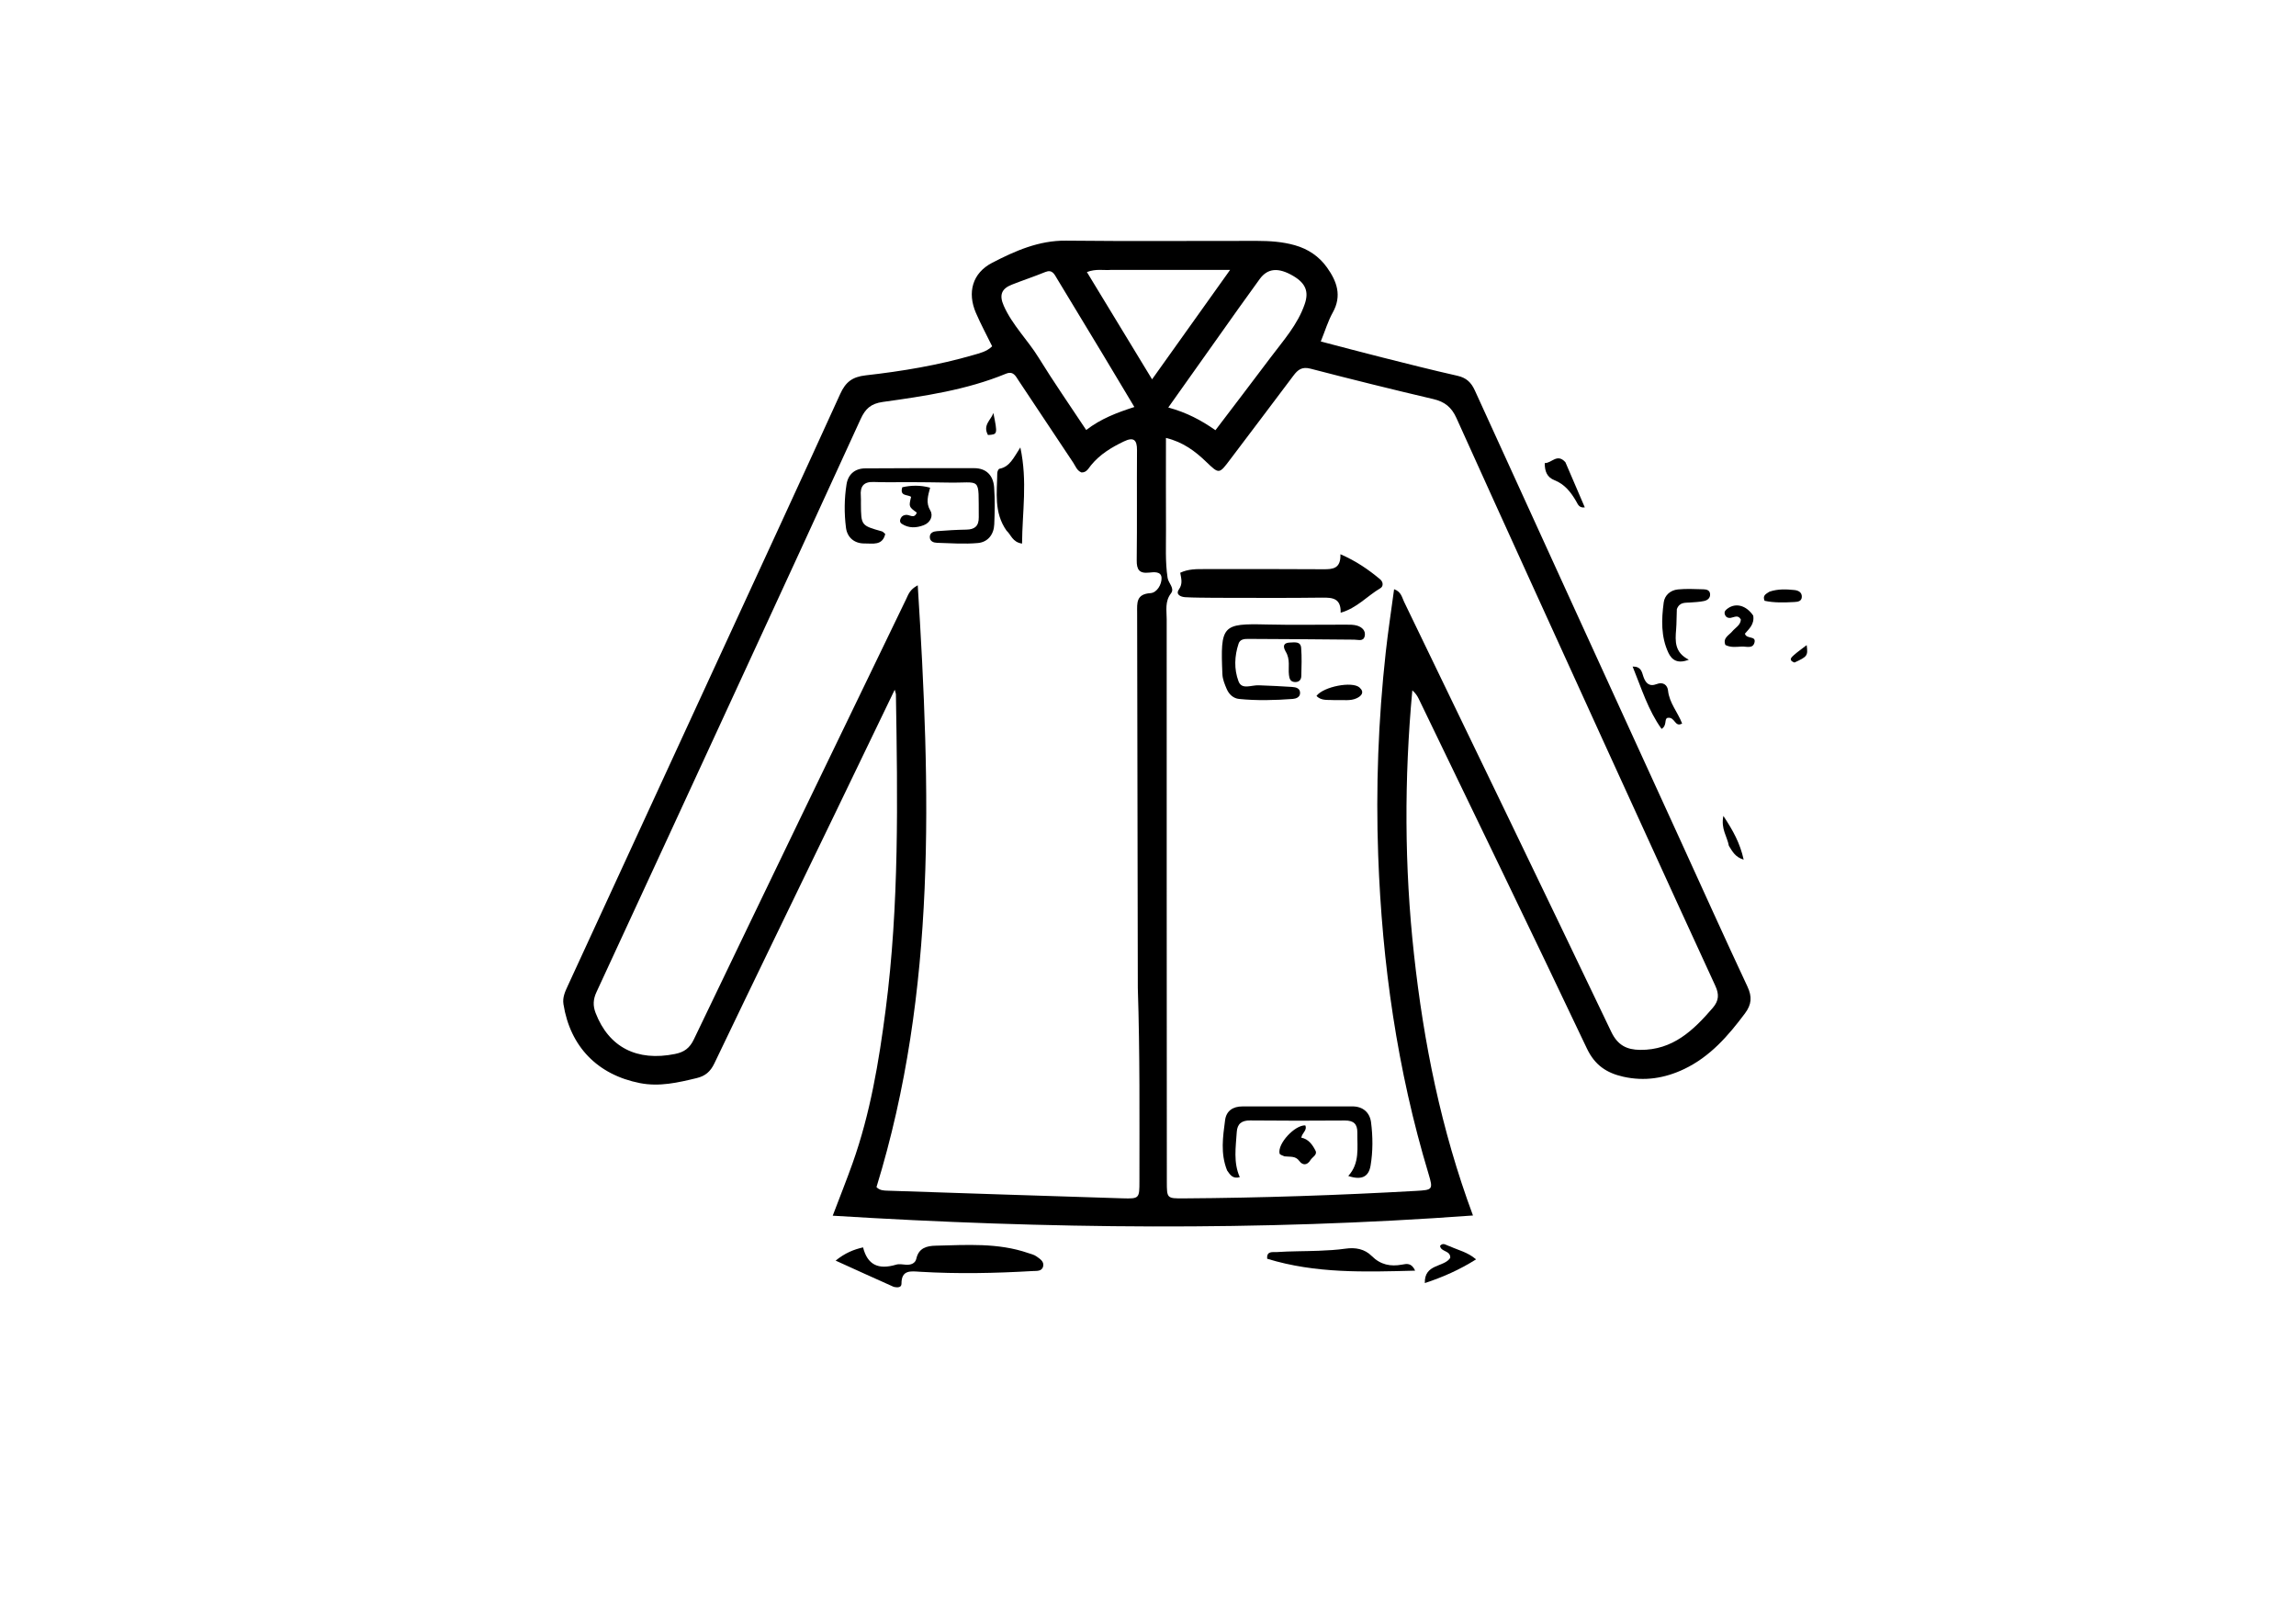 <svg version="1.1" id="Layer_1" xmlns="http://www.w3.org/2000/svg" xmlns:xlink="http://www.w3.org/1999/xlink" x="0px" y="0px"
	 width="100%" viewBox="0 0 896 624" enable-background="new 0 0 896 624" xml:space="preserve">
<path fill="#000000" opacity="1" stroke="none" 
	d="
M326.083,317.011 
	C310.176,349.881 294.385,382.392 278.767,414.985 
	C277.236,418.182 275.229,419.895 271.879,420.702 
	C264.575,422.463 257.319,424.151 249.724,422.657 
	C233.173,419.403 222.525,408.421 219.895,391.913 
	C219.468,389.232 220.496,387.03 221.544,384.758 
	C241.344,341.797 261.141,298.834 280.937,255.871 
	C296.619,221.837 312.375,187.836 327.889,153.726 
	C329.993,149.099 332.582,147.062 337.831,146.471 
	C352.025,144.873 366.149,142.524 379.913,138.52 
	C382.405,137.795 385.082,137.212 387.178,135.12 
	C385.053,130.785 382.776,126.557 380.871,122.168 
	C377.392,114.152 379.446,106.544 387.227,102.525 
	C396.182,97.9 405.4,93.794 416.029,93.911 
	C440.856,94.182 465.688,93.968 490.518,94 
	C495.513,94.007 500.507,94.331 505.342,95.706 
	C510.468,97.164 514.726,100.002 517.841,104.36 
	C521.724,109.793 523.758,115.401 520.094,121.966 
	C518.251,125.269 517.157,128.989 515.425,133.256 
	C523.578,135.379 531.362,137.461 539.175,139.427 
	C549.013,141.902 558.847,144.408 568.743,146.634 
	C572.197,147.411 574.097,149.175 575.545,152.353 
	C602.063,210.544 628.684,268.689 655.276,326.847 
	C664.14,346.233 672.876,365.678 681.924,384.977 
	C683.804,388.986 683.568,391.962 680.948,395.473 
	C674.404,404.242 667.341,412.348 657.238,417.17 
	C649.647,420.793 641.739,422.029 633.445,420.159 
	C626.985,418.702 622.378,415.69 619.264,409.125 
	C597.64,363.529 575.581,318.14 553.647,272.691 
	C553.085,271.527 552.359,270.441 551.151,269.397 
	C547.975,303.806 548.034,338.15 551.805,372.445 
	C555.588,406.851 562.303,440.654 574.82,474.319 
	C491.145,480.452 408.472,479.565 324.963,474.4 
	C327.825,466.863 330.402,460.422 332.725,453.891 
	C339.617,434.517 342.978,414.357 345.613,394.07 
	C350.925,353.153 350.297,312.031 349.623,270.912 
	C349.618,270.608 349.469,270.305 349.157,269.143 
	C341.325,285.393 333.786,301.034 326.083,317.011 
M444.025,385.499 
	C443.942,336.687 443.867,287.874 443.759,239.062 
	C443.751,235.28 443.344,231.817 448.973,231.459 
	C451.465,231.3 453.398,228.09 453.283,225.479 
	C453.168,222.871 450.261,223.252 448.395,223.449 
	C444.571,223.853 443.554,222.286 443.599,218.617 
	C443.773,204.292 443.604,189.962 443.708,175.635 
	C443.738,171.545 442.317,170.473 438.61,172.247 
	C433.759,174.568 429.239,177.294 425.778,181.537 
	C424.771,182.771 424.006,184.451 422.033,184.361 
	C420.242,183.638 419.739,181.918 418.837,180.569 
	C411.713,169.905 404.633,159.21 397.523,148.536 
	C396.349,146.773 395.482,144.637 392.513,145.858 
	C377.136,152.182 360.807,154.577 344.519,156.847 
	C339.821,157.502 337.678,159.54 335.861,163.522 
	C320.72,196.694 305.428,229.797 290.156,262.909 
	C271.049,304.34 251.934,345.767 232.759,387.167 
	C231.477,389.935 231.328,392.413 232.434,395.279 
	C237.601,408.675 248.544,414.296 263.428,411.289 
	C267,410.568 269.127,409.028 270.774,405.596 
	C298.297,348.247 325.973,290.971 353.661,233.702 
	C354.458,232.052 355.006,230.055 358.145,228.398 
	C363.13,308.014 365.657,386.492 342.042,463.237 
	C343.271,464.535 344.781,464.584 346.283,464.633 
	C376.891,465.642 407.498,466.688 438.108,467.621 
	C444.621,467.819 444.656,467.629 444.654,460.932 
	C444.644,436.119 444.862,411.304 444.025,385.499 
M639.337,319.079 
	C634.838,309.236 630.329,299.397 625.842,289.547 
	C606.652,247.422 587.413,205.319 568.366,163.129 
	C566.452,158.889 563.788,156.767 559.343,155.726 
	C543.319,151.972 527.342,148.005 511.413,143.867 
	C508.13,143.014 506.507,144.231 504.754,146.578 
	C496.582,157.519 488.291,168.371 480.081,179.284 
	C475.725,185.072 475.781,185.076 470.68,180.188 
	C466.379,176.066 461.729,172.523 455.006,170.887 
	C455.006,183.292 454.961,194.924 455.023,206.555 
	C455.057,212.865 454.685,219.176 455.646,225.487 
	C455.967,227.596 458.511,229.529 456.974,231.533 
	C454.525,234.728 455.294,238.218 455.293,241.609 
	C455.274,314.749 455.317,387.889 455.35,461.029 
	C455.353,467.635 455.363,467.686 461.887,467.644 
	C492.186,467.449 522.457,466.419 552.708,464.713 
	C559.088,464.353 559.328,464.211 557.467,458.038 
	C545.252,417.525 539.348,375.988 537.831,333.809 
	C536.88,307.34 537.871,280.893 540.775,254.548 
	C541.675,246.389 542.922,238.269 544.037,229.927 
	C546.821,230.9 547.092,233.098 547.912,234.795 
	C574.931,290.716 601.985,346.62 628.782,402.647 
	C631.294,407.899 634.838,409.645 640.075,409.693 
	C652.767,409.81 660.834,402.097 668.393,393.301 
	C670.819,390.478 670.916,387.984 669.397,384.7 
	C659.4,363.092 649.556,341.413 639.337,319.079 
M430.285,138.135 
	C424.349,128.311 418.426,118.48 412.463,108.673 
	C411.454,107.014 410.656,105.028 407.892,106.159 
	C403.589,107.92 399.163,109.376 394.838,111.086 
	C390.862,112.658 389.847,115.115 391.719,119.329 
	C395.087,126.911 401.05,132.643 405.323,139.574 
	C411.143,149.016 417.492,158.133 423.885,167.799 
	C429.634,163.381 435.785,161.047 442.68,158.824 
	C438.48,151.805 434.576,145.28 430.285,138.135 
M483.569,120.03 
	C474.487,132.835 465.404,145.64 455.914,159.019 
	C463.104,160.971 468.748,163.983 474.318,167.877 
	C481.766,158.066 488.838,148.839 495.811,139.538 
	C500.779,132.911 506.403,126.732 509.169,118.633 
	C510.77,113.944 509.667,110.616 504.674,107.678 
	C498.856,104.257 494.673,104.646 491.57,108.919 
	C489.029,112.418 486.51,115.932 483.569,120.03 
M433.606,105.319 
	C430.719,105.567 427.717,104.784 424.156,106.168 
	C432.644,120.136 440.862,133.661 449.59,148.024 
	C459.942,133.503 469.598,119.961 480.037,105.32 
	C463.798,105.32 449.186,105.32 433.606,105.319 
z"/>
<path fill="#000000" opacity="1" stroke="none" 
	d="
M348.75,502.157 
	C341.18,498.785 333.965,495.504 326.099,491.926 
	C329.752,488.96 333.131,487.603 336.803,486.761 
	C338.515,493.534 342.719,495.605 349.723,493.502 
	C350.92,493.143 352.334,493.46 353.643,493.538 
	C355.52,493.649 357.192,492.979 357.589,491.187 
	C358.526,486.962 361.681,486.181 365.122,486.103 
	C377.25,485.827 389.448,484.9 401.235,488.971 
	C402.324,489.347 403.528,489.6 404.432,490.251 
	C405.735,491.191 407.512,492.195 407.09,494.114 
	C406.623,496.236 404.523,495.903 402.94,495.997 
	C388.315,496.858 373.685,497.152 359.047,496.28 
	C355.534,496.071 351.762,495.39 351.798,500.942 
	C351.808,502.416 350.368,502.538 348.75,502.157 
z"/>
<path fill="#000000" opacity="1" stroke="none" 
	d="
M494.513,491.204 
	C494.217,488.012 496.804,488.69 498.193,488.594 
	C503.664,488.219 509.165,488.299 514.649,488.08 
	C518.134,487.941 521.636,487.753 525.083,487.259 
	C528.98,486.701 532.565,487.392 535.286,490.11 
	C538.737,493.556 542.617,494.331 547.177,493.482 
	C548.867,493.167 550.828,492.678 552.246,495.844 
	C532.593,496.355 513.476,497.021 494.513,491.204 
z"/>
<path fill="#000000" opacity="1" stroke="none" 
	d="
M654.379,237.702 
	C654.234,240.626 654.311,243.134 654.1,245.617 
	C653.711,250.177 653.454,254.622 659.05,257.432 
	C654.75,259.129 652.425,257.606 651.069,254.705 
	C648.138,248.437 648.367,241.728 649.251,235.099 
	C649.631,232.248 651.89,230.309 654.76,230.015 
	C658.049,229.678 661.399,229.876 664.721,229.957 
	C665.87,229.986 667.192,230.24 667.346,231.732 
	C667.514,233.349 666.351,234.241 665.014,234.529 
	C663.244,234.911 661.4,234.974 659.583,235.115 
	C657.628,235.267 655.464,234.867 654.379,237.702 
z"/>
<path fill="#000000" opacity="1" stroke="none" 
	d="
M656.438,282.336 
	C653.495,284.004 653.714,279.537 650.692,280.144 
	C649.381,280.632 650.642,283.101 648.416,284.434 
	C643.168,277.146 640.602,268.653 637.122,260.105 
	C640.428,260.063 640.695,262.143 641.302,263.976 
	C642.133,266.48 643.567,268.108 646.504,266.951 
	C649.054,265.947 650.721,267.37 650.937,269.459 
	C651.443,274.339 654.704,277.843 656.438,282.336 
z"/>
<path fill="#000000" opacity="1" stroke="none" 
	d="
M565.852,486.371 
	C569.256,487.933 572.724,488.597 576.026,491.44 
	C569.532,495.518 563.135,498.346 556.029,500.695 
	C555.804,493.033 563.566,494.633 565.948,490.847 
	C566.093,487.86 562.249,488.618 561.974,486.163 
	C563.221,484.679 564.366,485.976 565.852,486.371 
z"/>
<path fill="#000000" opacity="1" stroke="none" 
	d="
M684.18,240.221 
	C684.736,243.645 682.494,245.426 680.942,247.281 
	C681.561,249.506 685.292,248.003 684.7,250.633 
	C684.093,253.333 681.445,252.195 679.661,252.304 
	C677.562,252.432 675.363,252.751 673.318,251.678 
	C672.241,248.908 674.713,247.931 675.99,246.391 
	C677.216,244.911 679.23,244.004 679.358,241.766 
	C678.291,239.766 676.794,240.883 675.419,241.096 
	C674.301,241.269 673.44,240.809 673.097,239.728 
	C672.727,238.564 673.547,237.915 674.384,237.337 
	C677.471,235.205 681.451,236.225 684.18,240.221 
z"/>
<path fill="#000000" opacity="1" stroke="none" 
	d="
M610.891,180.374 
	C613.463,186.336 615.881,191.979 618.458,197.996 
	C616.187,198.284 615.759,196.758 615.069,195.571 
	C613.029,192.065 610.587,188.947 606.656,187.404 
	C603.74,186.259 602.81,184.005 602.829,180.705 
	C605.537,180.797 607.644,176.745 610.891,180.374 
z"/>
<path fill="#000000" opacity="1" stroke="none" 
	d="
M690.528,230.887 
	C693.936,229.748 697.083,229.936 700.203,230.242 
	C701.731,230.392 703.238,231.091 703.147,232.962 
	C703.062,234.705 701.498,234.856 700.187,234.927 
	C696.257,235.141 692.322,235.256 688.609,234.447 
	C687.743,232.313 689.16,231.787 690.528,230.887 
z"/>
<path fill="#000000" opacity="1" stroke="none" 
	d="
M674.68,330.055 
	C674.026,326.385 671.497,323.484 672.536,318.387 
	C676.345,324.159 679.055,329.055 680.451,335.451 
	C677.212,334.495 676.099,332.355 674.68,330.055 
z"/>
<path fill="#000000" opacity="1" stroke="none" 
	d="
M700.271,258.542 
	C697.834,257.646 699.052,256.528 699.955,255.722 
	C701.499,254.345 703.212,253.158 705.047,251.742 
	C705.578,255.896 705.357,256.2 700.271,258.542 
z"/>
<path fill="#000000" opacity="1" stroke="none" 
	d="
M354.999,188.15 
	C350.002,188.135 345.498,188.271 341.008,188.084 
	C336.985,187.916 335.615,189.839 335.932,193.547 
	C336.017,194.541 335.962,195.546 335.97,196.546 
	C336.037,205.071 336.039,205.063 344.186,207.366 
	C344.612,207.487 344.94,207.95 345.464,208.376 
	C344.354,213.063 340.515,212.018 337.474,212.076 
	C333.407,212.153 330.621,209.735 330.135,205.911 
	C329.423,200.311 329.471,194.579 330.358,188.983 
	C330.97,185.119 333.598,182.792 337.684,182.769 
	C351.846,182.691 366.008,182.649 380.169,182.692 
	C384.995,182.706 387.613,185.614 387.95,190.148 
	C388.308,194.953 388.205,199.811 388.002,204.633 
	C387.835,208.593 385.488,211.549 381.649,211.901 
	C376.374,212.386 371.01,211.983 365.688,211.82 
	C364.383,211.78 362.872,211.303 362.851,209.584 
	C362.831,207.876 364.29,207.377 365.62,207.272 
	C369.436,206.972 373.265,206.737 377.092,206.676 
	C380.373,206.625 381.988,205.303 381.956,201.871 
	C381.803,185.291 383.273,188.654 369.495,188.309 
	C364.831,188.192 360.164,188.206 354.999,188.15 
z"/>
<path fill="#000000" opacity="1" stroke="none" 
	d="
M392.78,207.057 
	C387.795,199.941 389.088,192.178 389.177,184.613 
	C389.184,184.025 389.631,183.001 390.015,182.928 
	C394.039,182.17 395.532,178.683 398.184,174.598 
	C401.028,187.892 398.925,199.821 398.852,212.125 
	C395.064,211.543 394.647,208.769 392.78,207.057 
z"/>
<path fill="#000000" opacity="1" stroke="none" 
	d="
M357.774,200.055 
	C354.631,197.728 354.631,197.728 355.551,193.875 
	C354.219,192.902 350.997,193.765 352.114,190.138 
	C355.572,189.368 359.102,189.266 362.974,190.309 
	C362.187,193.376 361.196,196.129 363.054,199.242 
	C364.282,201.301 363.081,203.945 360.49,204.938 
	C357.611,206.041 354.628,206.212 351.888,204.391 
	C351.083,203.856 351.11,203.007 351.538,202.173 
	C351.957,201.356 352.623,201.032 353.526,200.921 
	C354.983,200.741 356.743,202.651 357.774,200.055 
z"/>
<path fill="#000000" opacity="1" stroke="none" 
	d="
M385.553,169.754 
	C383.399,165.888 386.706,163.927 387.66,161.159 
	C389.331,169.508 389.331,169.508 385.553,169.754 
z"/>
<path fill="#000000" opacity="1" stroke="none" 
	d="
M474.013,233.277 
	C469.856,233.214 466.19,233.252 462.539,233.041 
	C460.805,232.941 458.647,232.027 460.073,229.998 
	C461.666,227.732 460.939,225.687 460.577,223.503 
	C463.756,222.003 466.926,222.074 470.069,222.073 
	C485.548,222.064 501.028,222.022 516.506,222.135 
	C520.2,222.162 523.285,221.876 523.092,216.276 
	C529.227,218.94 534.068,222.274 538.604,226.079 
	C539.762,227.05 539.98,228.777 538.651,229.559 
	C533.581,232.54 529.552,237.285 523.187,239.099 
	C523.326,233.487 520.095,233.153 515.953,233.211 
	C502.141,233.404 488.324,233.279 474.013,233.277 
z"/>
<path fill="#000000" opacity="1" stroke="none" 
	d="
M491.326,267.425 
	C495.901,267.6 500.051,267.785 504.194,268.064 
	C505.728,268.167 507.406,268.552 507.348,270.499 
	C507.3,272.085 505.77,272.653 504.45,272.749 
	C497.484,273.257 490.5,273.449 483.541,272.75 
	C481.259,272.52 479.585,270.908 478.698,268.83 
	C477.925,267.018 477.121,265.06 477.038,263.135 
	C476.205,243.945 476.972,243.275 494.254,243.693 
	C504.557,243.942 514.871,243.728 525.18,243.759 
	C526.666,243.763 528.227,243.724 529.62,244.146 
	C531.466,244.705 533.024,246.084 532.579,248.176 
	C532.098,250.437 530.131,249.63 528.48,249.611 
	C514.685,249.455 500.888,249.4 487.093,249.321 
	C485.547,249.313 483.919,249.449 483.352,251.16 
	C481.735,256.036 481.539,261.137 483.319,265.852 
	C484.627,269.314 488.26,267.269 491.326,267.425 
z"/>
<path fill="#000000" opacity="1" stroke="none" 
	d="
M478.864,456.735 
	C476.203,450.051 477.256,443.562 478.078,437.142 
	C478.548,433.466 481.174,431.766 484.802,431.759 
	C499.127,431.731 513.452,431.73 527.777,431.748 
	C531.932,431.753 534.561,434.173 535.046,437.968 
	C535.763,443.569 535.797,449.309 534.85,454.895 
	C534.099,459.328 531.241,460.606 526.151,458.896 
	C530.729,453.892 529.612,447.849 529.695,441.978 
	C529.742,438.579 528.21,437.232 524.84,437.255 
	C512.514,437.34 500.187,437.365 487.863,437.233 
	C484.507,437.198 482.83,438.581 482.633,441.78 
	C482.269,447.676 481.249,453.612 483.819,459.354 
	C481.161,460.106 480.107,458.576 478.864,456.735 
z"/>
<path fill="#000000" opacity="1" stroke="none" 
	d="
M501.268,451.242 
	C500.34,450.848 499.454,450.585 499.348,450.137 
	C498.461,446.375 505.221,439.001 509.383,439.153 
	C510.232,441.06 508.182,441.998 507.819,443.944 
	C510.601,444.467 512.187,446.684 513.371,449.027 
	C514.187,450.644 512.124,451.499 511.391,452.709 
	C510.137,454.779 508.363,454.851 507.031,453.026 
	C505.549,450.998 503.563,451.508 501.268,451.242 
z"/>
<path fill="#000000" opacity="1" stroke="none" 
	d="
M521.107,273.209 
	C518.294,272.986 515.692,273.64 513.749,271.552 
	C516.53,267.904 527.726,265.752 530.548,268.287 
	C532.613,270.142 531.302,271.595 529.43,272.473 
	C526.935,273.644 524.196,273.04 521.107,273.209 
z"/>
<path fill="#000000" opacity="1" stroke="none" 
	d="
M501.712,254.243 
	C500.291,251.727 501.3,250.808 503.441,250.739 
	C505.216,250.682 507.558,250.208 507.767,252.807 
	C508.059,256.443 507.919,260.121 507.829,263.777 
	C507.792,265.28 506.938,266.255 505.249,266.146 
	C503.489,266.033 503.173,264.755 503.007,263.366 
	C502.656,260.431 503.623,257.347 501.712,254.243 
z"/>
</svg>